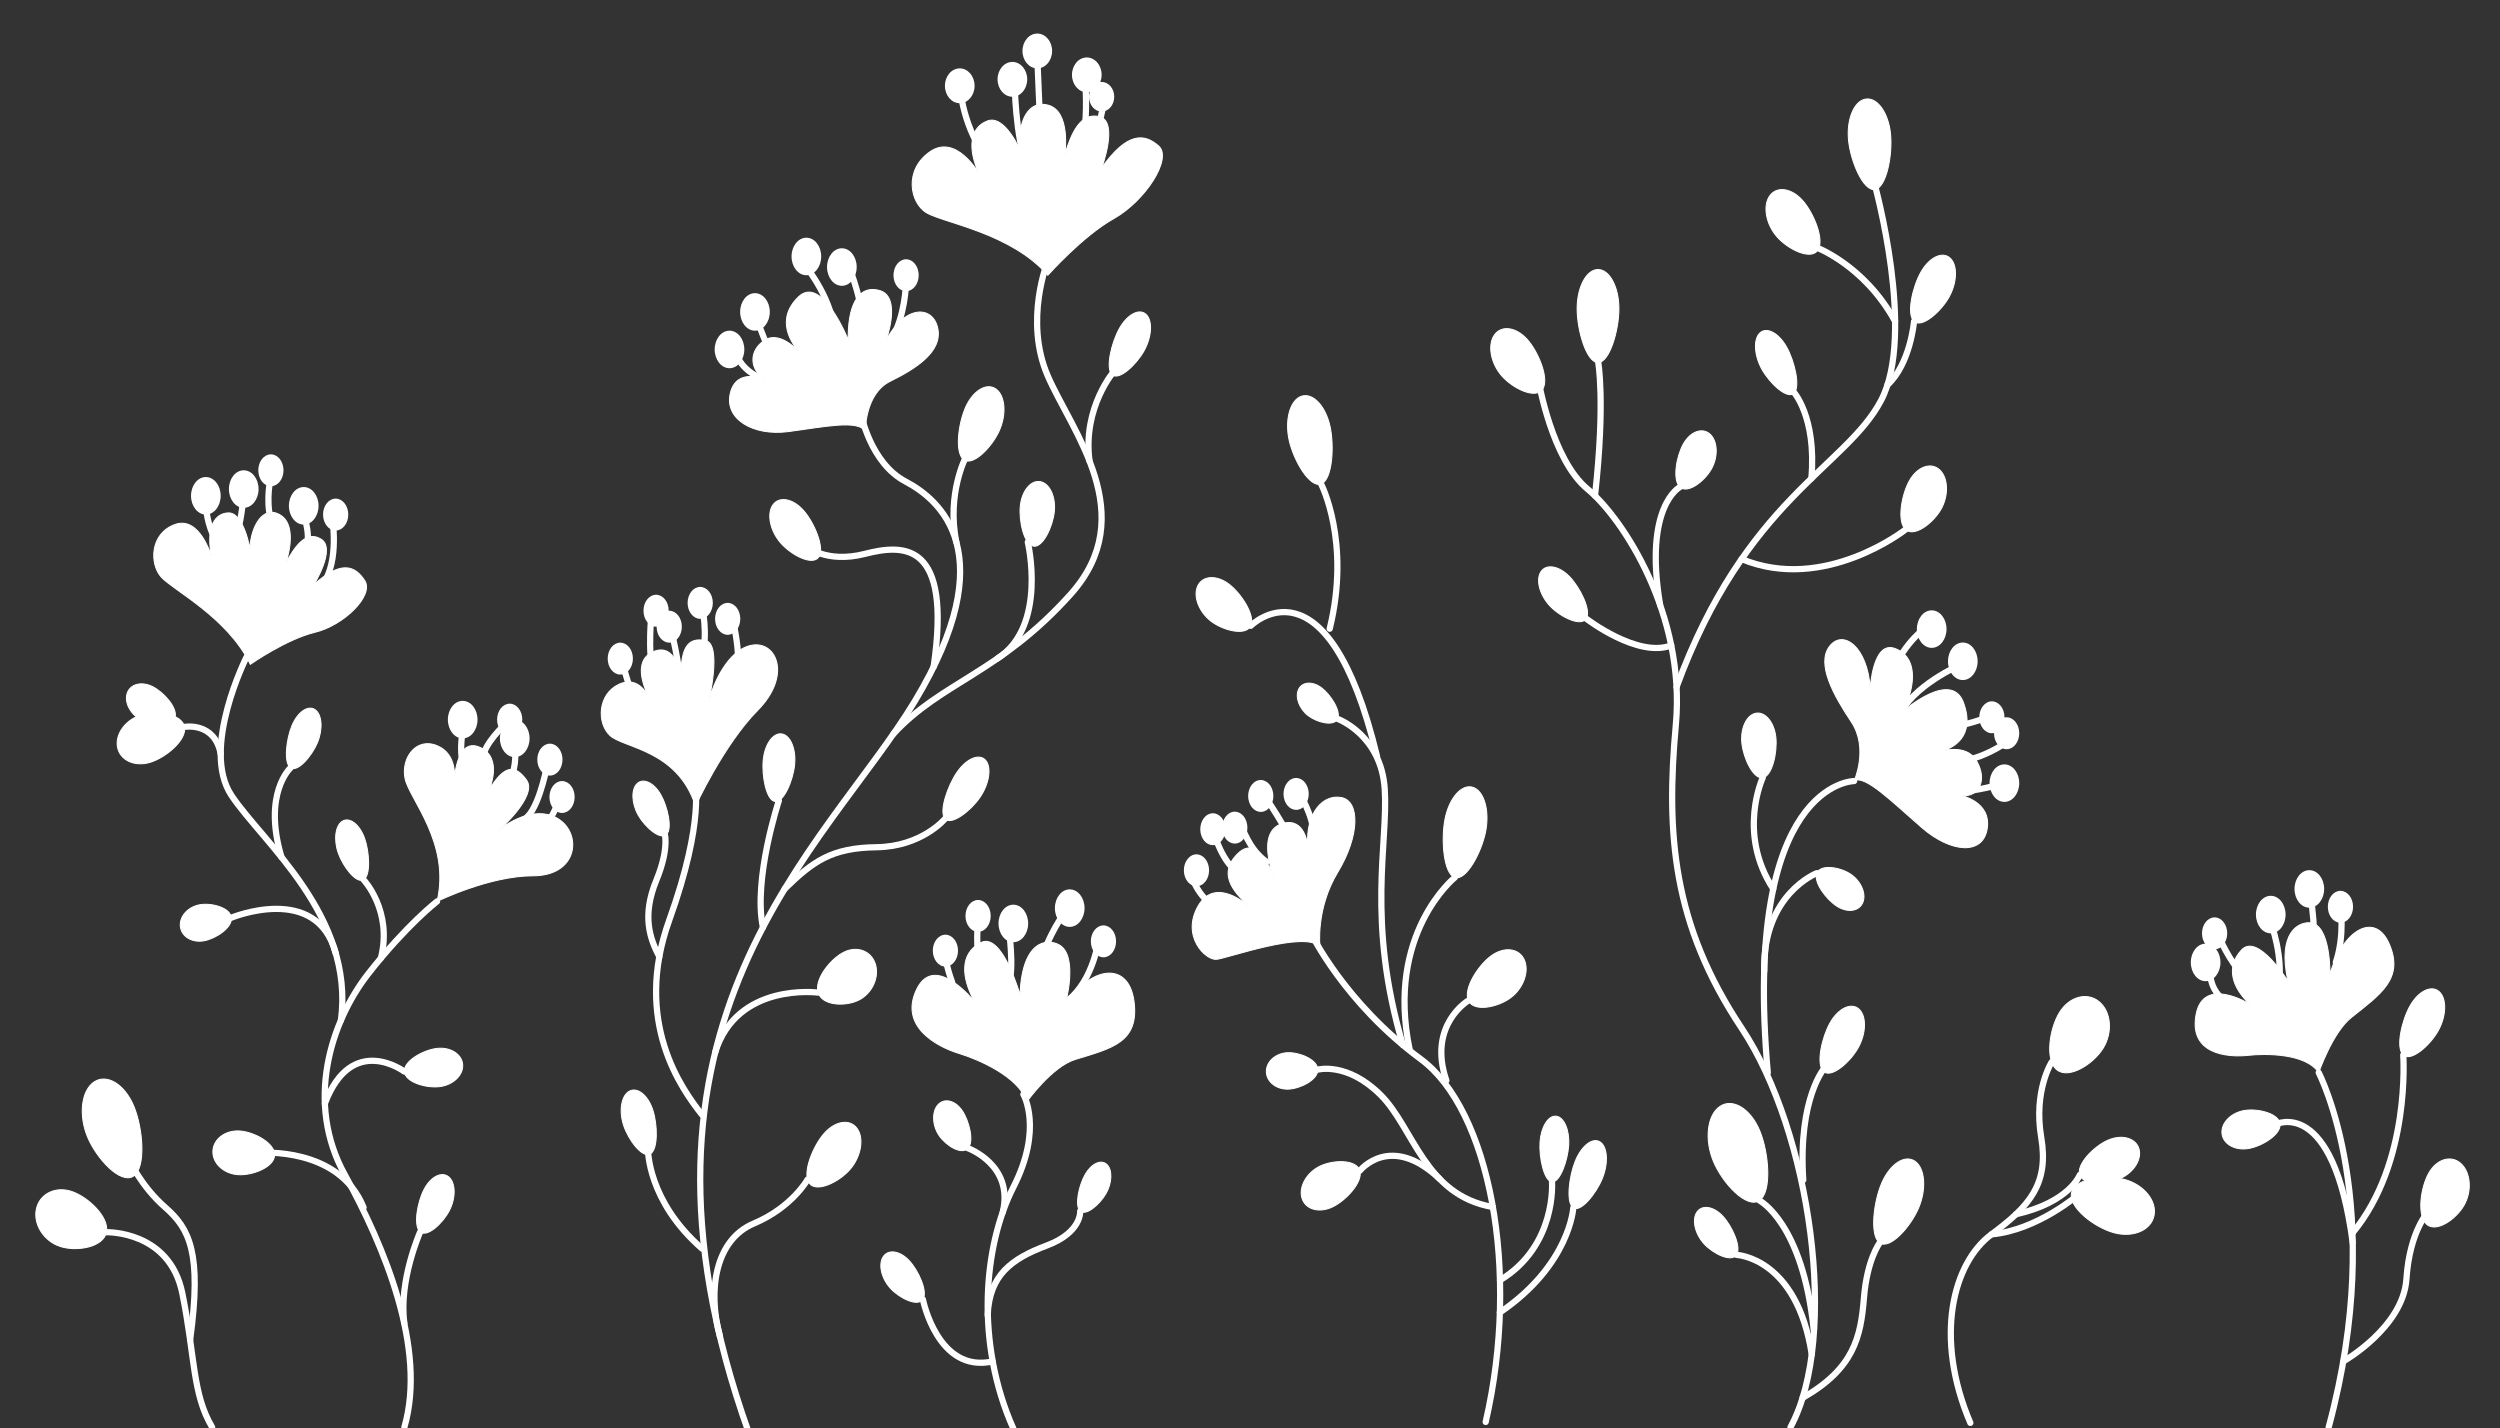 <?xml version="1.0" encoding="utf-8"?>
<!-- Generator: Adobe Illustrator 16.0.0, SVG Export Plug-In . SVG Version: 6.00 Build 0)  -->
<!DOCTYPE svg PUBLIC "-//W3C//DTD SVG 1.1//EN" "http://www.w3.org/Graphics/SVG/1.1/DTD/svg11.dtd">
<svg version="1.1" xmlns="http://www.w3.org/2000/svg" xmlns:xlink="http://www.w3.org/1999/xlink" x="0px" y="0px"
	 width="602.063px" height="344px" viewBox="0 0 602.063 344" enable-background="new 0 0 602.063 344" xml:space="preserve">
<rect x="0" y="0" width="602.063" height="344" fill="#333333" stroke="none"/>
<g id="Warstwa_4">
	<g>
		
			<path fill="none" stroke="#FFFFFF" stroke-width="1.5" stroke-linecap="round" stroke-linejoin="round" stroke-miterlimit="10" d="
			M25.625,296.748c0,0,15.204-0.441,18.282,14.711c3.078,15.152,2.394,24.243,7.183,32.253"/>
		
			<path fill="none" stroke="#FFFFFF" stroke-width="1.5" stroke-linecap="round" stroke-linejoin="round" stroke-miterlimit="10" d="
			M31.251,279.559c0,0,2.736,6.115,8.551,11.216c5.815,5.1,8.884,10.87,5.981,31.903"/>
		
			<path fill="none" stroke="#FFFFFF" stroke-width="1.5" stroke-linecap="round" stroke-linejoin="round" stroke-miterlimit="10" d="
			M105.254,217.082c0,0-7.312,5.629-16.482,17.316c-9.171,11.69-15.328,31.137-5.75,48.472c9.578,17.334,19.83,42.009,14.362,60.842
			"/>
		
			<path fill="none" stroke="#FFFFFF" stroke-width="1.5" stroke-linecap="round" stroke-linejoin="round" stroke-miterlimit="10" d="
			M59.361,158.255c0,0-11.084,22.028-3.631,33.285c7.453,11.256,29.7,28.972,26.381,54.163"/>
		
			<path fill="none" stroke="#FFFFFF" stroke-width="1.5" stroke-linecap="round" stroke-linejoin="round" stroke-miterlimit="10" d="
			M246.449,263.544c0,0,4.829,8.202-2.411,22.377c-7.24,14.173-9.178,37.551,0,58.114"/>
		
			<path fill="none" stroke="#FFFFFF" stroke-width="1.5" stroke-linecap="round" stroke-linejoin="round" stroke-miterlimit="10" d="
			M87.558,211.866c0,0,7.061,7.458,4.169,18.892"/>
		
			<path fill="none" stroke="#FFFFFF" stroke-width="1.5" stroke-linecap="round" stroke-linejoin="round" stroke-miterlimit="10" d="
			M69.978,184.905c0,0-6.796,6.151-2.178,21.545"/>
		
			<path fill="none" stroke="#FFFFFF" stroke-width="1.5" stroke-linecap="round" stroke-linejoin="round" stroke-miterlimit="10" d="
			M44.426,175.058c0,0,7.275-1.327,8.728,6.532"/>
		
			<path fill="none" stroke="#FFFFFF" stroke-width="1.5" stroke-linecap="round" stroke-linejoin="round" stroke-miterlimit="10" d="
			M55.718,221.004c0,0,20.539-8.501,25.118,8.509"/>
		
			<path fill="none" stroke="#FFFFFF" stroke-width="1.5" stroke-linecap="round" stroke-linejoin="round" stroke-miterlimit="10" d="
			M62.649,277.631c0,0,19.005-1.538,24.909,13.144"/>
		
			<path fill="none" stroke="#FFFFFF" stroke-width="1.5" stroke-linecap="round" stroke-linejoin="round" stroke-miterlimit="10" d="
			M101.194,296.668c0,0-5.232,11.758-3.812,21.993"/>
		
			<path fill="none" stroke="#FFFFFF" stroke-width="1.5" stroke-linecap="round" stroke-linejoin="round" stroke-miterlimit="10" d="
			M97.388,258.068c0,0-12.645-9.467-19.15,7.676"/>
		
			<path fill="none" stroke="#FFFFFF" stroke-width="1.5" stroke-linecap="round" stroke-linejoin="round" stroke-miterlimit="10" d="
			M260.138,291.65c0,0,0.433,5.12-8.033,8.297c-8.466,3.176-13.868,7.073-14.245,16.814"/>
		
			<path fill="none" stroke="#FFFFFF" stroke-width="1.5" stroke-linecap="round" stroke-linejoin="round" stroke-miterlimit="10" d="
			M233.125,276.529c0,0,11.144,4.046,8.351,15.43"/>
		
			<path fill="none" stroke="#FFFFFF" stroke-width="1.5" stroke-linecap="round" stroke-linejoin="round" stroke-miterlimit="10" d="
			M222.256,312.92c0,0,3.533,17.918,16.819,14.938"/>
		
			<path fill="none" stroke="#FFFFFF" stroke-width="1.5" stroke-linecap="round" stroke-linejoin="round" stroke-miterlimit="10" d="
			M439.46,257.095c0,0-6.474,7.165-5.19,27.084"/>
		
			<path fill="none" stroke="#FFFFFF" stroke-width="1.5" stroke-linecap="round" stroke-linejoin="round" stroke-miterlimit="10" d="
			M370.535,91.758c0,0,3.194,18.928,11.787,26.021c8.594,7.091,23.679,30.367,21.267,56.718s-0.798,48.105,15.839,73.108
			c16.638,24.999,23.564,74.353,11.764,96.107"/>
		
			<path fill="none" stroke="#FFFFFF" stroke-width="1.5" stroke-linecap="round" stroke-linejoin="round" stroke-miterlimit="10" d="
			M418.195,302.206"/>
		
			<path fill="none" stroke="#FFFFFF" stroke-width="1.5" stroke-linecap="round" stroke-linejoin="round" stroke-miterlimit="10" d="
			M423.711,289.112c0,0,10.449,5.37,13.069,31.121"/>
		
			<path fill="none" stroke="#FFFFFF" stroke-width="1.5" stroke-linecap="round" stroke-linejoin="round" stroke-miterlimit="10" d="
			M418.195,302.206c0,0,14.53,0.594,18.124,23.972"/>
		
			<path fill="none" stroke="#FFFFFF" stroke-width="1.5" stroke-linecap="round" stroke-linejoin="round" stroke-miterlimit="10" d="
			M452.676,299.31c0,0-3.036,3.928-3.795,13.287c-0.758,9.36-2.378,16.993-14.779,24.055"/>
		
			<path fill="none" stroke="#FFFFFF" stroke-width="1.5" stroke-linecap="round" stroke-linejoin="round" stroke-miterlimit="10" d="
			M446.512,188.098c0,0-27.018,0.088-20.784,70.222"/>
		
			<path fill="none" stroke="#FFFFFF" stroke-width="1.5" stroke-linecap="round" stroke-linejoin="round" stroke-miterlimit="10" d="
			M424.507,187.307c0,0-6.224,13.379,2.539,26.771"/>
		
			<path fill="none" stroke="#FFFFFF" stroke-width="1.5" stroke-linecap="round" stroke-linejoin="round" stroke-miterlimit="10" d="
			M437.541,210.281c0,0-13.084,5-12.677,23.57"/>
		
			<path fill="none" stroke="#FFFFFF" stroke-width="1.5" stroke-linecap="round" stroke-linejoin="round" stroke-miterlimit="10" d="
			M558.404,258.319c0,0,16.766,32.143,2.4,85.393"/>
		
			<path fill="none" stroke="#FFFFFF" stroke-width="1.5" stroke-linecap="round" stroke-linejoin="round" stroke-miterlimit="10" d="
			M547.979,270.783c0,0,13.896-7.111,18.619,28.526"/>
		
			<path fill="none" stroke="#FFFFFF" stroke-width="1.5" stroke-linecap="round" stroke-linejoin="round" stroke-miterlimit="10" d="
			M584.918,291.635c0,0-4.617,4.672-5.387,16.361c-0.77,11.688-15.215,19.872-15.215,19.872"/>
		
			<path fill="none" stroke="#FFFFFF" stroke-width="1.5" stroke-linecap="round" stroke-linejoin="round" stroke-miterlimit="10" d="
			M578.762,254.07c0,0,1.887,25.777-12.141,42.774"/>
		
			<path fill="none" stroke="#FFFFFF" stroke-width="1.5" stroke-linecap="round" stroke-linejoin="round" stroke-miterlimit="10" d="
			M315.698,224.696c0,0,7.997,16.717,26.493,30.396c16.474,12.185,24.053,50.853,15.599,87.354"/>
		
			<path fill="none" stroke="#FFFFFF" stroke-width="1.5" stroke-linecap="round" stroke-linejoin="round" stroke-miterlimit="10" d="
			M494.102,255.767c0,0-4.425,6.895-2.528,18.13c1.896,11.235-2.784,16.562-11.979,23.366c-9.195,6.804-13.937,24.647-5.087,45.403"
			/>
		
			<path fill="none" stroke="#FFFFFF" stroke-width="1.5" stroke-linecap="round" stroke-linejoin="round" stroke-miterlimit="10" d="
			M317.357,257.595c0,0,7.033-1.925,15.078,6.043c8.048,7.968,10.641,24.212,27.086,27.049"/>
		
			<path fill="none" stroke="#FFFFFF" stroke-width="1.5" stroke-linecap="round" stroke-linejoin="round" stroke-miterlimit="10" d="
			M327.483,281.938c0,0,7.348-9.293,19.262,2.007"/>
		
			<path fill="none" stroke="#FFFFFF" stroke-width="1.5" stroke-linecap="round" stroke-linejoin="round" stroke-miterlimit="10" d="
			M353.631,240.951c0,0-9.903,5.864-5.308,19.268"/>
		
			<path fill="none" stroke="#FFFFFF" stroke-width="1.5" stroke-linecap="round" stroke-linejoin="round" stroke-miterlimit="10" d="
			M378.889,290.866c0,0-0.771,13.737-17.684,25.216"/>
		
			<path fill="none" stroke="#FFFFFF" stroke-width="1.5" stroke-linecap="round" stroke-linejoin="round" stroke-miterlimit="10" d="
			M373.759,284.621c0,0,1.185,15.429-12.526,23.697"/>
		
			<path fill="none" stroke="#FFFFFF" stroke-width="1.5" stroke-linecap="round" stroke-linejoin="round" stroke-miterlimit="10" d="
			M500.745,287.536c0,0-10.06,8.749-21.151,9.727"/>
		
			<path fill="none" stroke="#FFFFFF" stroke-width="1.5" stroke-linecap="round" stroke-linejoin="round" stroke-miterlimit="10" d="
			M500.86,282.961c0,0-2.479,6.57-15.364,9.468"/>
		
			<path fill="none" stroke="#FFFFFF" stroke-width="1.5" stroke-linecap="round" stroke-linejoin="round" stroke-miterlimit="10" d="
			M318.156,116.551c0,0,7.209,13.889,2.075,34.859"/>
		
			<path fill="none" stroke="#FFFFFF" stroke-width="1.5" stroke-linecap="round" stroke-linejoin="round" stroke-miterlimit="10" d="
			M350.361,211.319c0,0-16.691,13.434-10.894,41.389"/>
		
			<path fill="none" stroke="#FFFFFF" stroke-width="1.5" stroke-linecap="round" stroke-linejoin="round" stroke-miterlimit="10" d="
			M322.129,173.121c0,0,10.496,3.825,11.352,16.916c0.854,13.092-4.484,31.684,4.377,61.639"/>
		
			<path fill="none" stroke="#FFFFFF" stroke-width="1.5" stroke-linecap="round" stroke-linejoin="round" stroke-miterlimit="10" d="
			M301.202,150.712c0,0,18.389-18.365,30.429,31.451"/>
		
			<path fill="none" stroke="#FFFFFF" stroke-width="1.5" stroke-linecap="round" stroke-linejoin="round" stroke-miterlimit="10" d="
			M167.258,188.092c0,0,2.69,9.105-6.095,33.534c-8.784,24.429,3.018,40.648,7.891,46.825"/>
		
			<path fill="none" stroke="#FFFFFF" stroke-width="1.5" stroke-linecap="round" stroke-linejoin="round" stroke-miterlimit="10" d="
			M207.331,99.619c0,0,2.256,11.876,10.722,16.328c8.465,4.451,23.601,17.439,2.309,52.83
			c-21.293,35.393-75.419,77.297-40.02,176.308"/>
		
			<path fill="none" stroke="#FFFFFF" stroke-width="1.5" stroke-linecap="round" stroke-linejoin="round" stroke-miterlimit="10" d="
			M156.057,276.83c0,0-0.172,12.352,12.997,23.853"/>
		
			<path fill="none" stroke="#FFFFFF" stroke-width="1.5" stroke-linecap="round" stroke-linejoin="round" stroke-miterlimit="10" d="
			M194.482,284.056c0,0-3.708,6.698-12.943,10.594s-11.188,15.971-8.172,27.175"/>
		
			<path fill="none" stroke="#FFFFFF" stroke-width="1.5" stroke-linecap="round" stroke-linejoin="round" stroke-miterlimit="10" d="
			M197.034,239.045c0,0-19.615-2.602-24.824,14.487"/>
		
			<path fill="none" stroke="#FFFFFF" stroke-width="1.5" stroke-linecap="round" stroke-linejoin="round" stroke-miterlimit="10" d="
			M187.58,192.794c0,0-6.266,18.985-3.844,30.549"/>
		
			<path fill="none" stroke="#FFFFFF" stroke-width="1.5" stroke-linecap="round" stroke-linejoin="round" stroke-miterlimit="10" d="
			M227.59,197.183c0,0-5.588,6.71-16.499,6.849c-10.91,0.139-15.346,3.445-22.107,10.018"/>
		
			<path fill="none" stroke="#FFFFFF" stroke-width="1.5" stroke-linecap="round" stroke-linejoin="round" stroke-miterlimit="10" d="
			M159.819,199.84c0,0,1.783,3.551-1.759,12.165c-3.544,8.614-1.518,14.113,0.72,18.399"/>
		
			<path fill="none" stroke="#FFFFFF" stroke-width="1.5" stroke-linecap="round" stroke-linejoin="round" stroke-miterlimit="10" d="
			M232.624,110.009c0,0-4.681,8.847-2.314,20.55"/>
		
			<path fill="none" stroke="#FFFFFF" stroke-width="1.5" stroke-linecap="round" stroke-linejoin="round" stroke-miterlimit="10" d="
			M194.194,131.554c0,0,4.755,4.214,14.093,1.833c9.338-2.382,21.016-3.097,16.545,27.241"/>
		
			<path fill="none" stroke="#FFFFFF" stroke-width="1.5" stroke-linecap="round" stroke-linejoin="round" stroke-miterlimit="10" d="
			M252.343,62.828c0,0-5.815,14.361,0,27.74c5.814,13.379,22.574,33.511,5.473,52.56c-17.103,19.047-31.069,21.077-42.642,33.591"/>
		
			<path fill="none" stroke="#FFFFFF" stroke-width="1.5" stroke-linecap="round" stroke-linejoin="round" stroke-miterlimit="10" d="
			M247.518,130.559c0,0,4.805,20.264-7.281,28.007"/>
		
			<path fill="none" stroke="#FFFFFF" stroke-width="1.5" stroke-linecap="round" stroke-linejoin="round" stroke-miterlimit="10" d="
			M268.419,89.229c0,0-7.783,8.784-6.029,21.817"/>
		
			<path fill="none" stroke="#FFFFFF" stroke-width="1.5" stroke-linecap="round" stroke-linejoin="round" stroke-miterlimit="10" d="
			M451.457,44.347c0,0,10.006,36.041,1.54,52.112c-8.466,16.072-32.682,23.863-49.241,68.996"/>
		
			<path fill="none" stroke="#FFFFFF" stroke-width="1.5" stroke-linecap="round" stroke-linejoin="round" stroke-miterlimit="10" d="
			M382,148.982c0,0,12.408,9.568,20.475,6.447"/>
		
			<path fill="none" stroke="#FFFFFF" stroke-width="1.5" stroke-linecap="round" stroke-linejoin="round" stroke-miterlimit="10" d="
			M404.58,117.295c0,0-8.811,4.473-4.775,28.425"/>
		
			<path fill="none" stroke="#FFFFFF" stroke-width="1.5" stroke-linecap="round" stroke-linejoin="round" stroke-miterlimit="10" d="
			M384.844,86.929c0,0,1.83,9.473-0.731,32.474"/>
		
			<path fill="none" stroke="#FFFFFF" stroke-width="1.5" stroke-linecap="round" stroke-linejoin="round" stroke-miterlimit="10" d="
			M431.799,94.187c0,0,5.736,6.04,4.424,21.039"/>
		
			<path fill="none" stroke="#FFFFFF" stroke-width="1.5" stroke-linecap="round" stroke-linejoin="round" stroke-miterlimit="10" d="
			M458.904,127.526c0,0-19.557,15.393-39.477,7.109"/>
		
			<path fill="none" stroke="#FFFFFF" stroke-width="1.5" stroke-linecap="round" stroke-linejoin="round" stroke-miterlimit="10" d="
			M460.952,77.391c0,0-0.884,10.251-6.408,15.309"/>
		
			<path fill="none" stroke="#FFFFFF" stroke-width="1.5" stroke-linecap="round" stroke-linejoin="round" stroke-miterlimit="10" d="
			M437.088,59.444c0,0,11.799,4.234,19.305,17.946"/>
		
			<path fill="none" stroke="#FFFFFF" stroke-width="1.5" stroke-linecap="round" stroke-linejoin="round" stroke-miterlimit="10" d="
			M559.055-236.115"/>
	</g>
	<path fill="none" stroke="#FFFFFF" stroke-width="1.5" stroke-linecap="round" stroke-linejoin="round" stroke-miterlimit="10" d="
		M123.962,180.285c0,0,0.718,3.72-1.213,7.813"/>
	<path fill="none" stroke="#FFFFFF" stroke-width="1.5" stroke-linecap="round" stroke-linejoin="round" stroke-miterlimit="10" d="
		M111.428,176.171c0,0-0.839,4.074,0,7.773"/>
	<path fill="none" stroke="#FFFFFF" stroke-width="1.5" stroke-linecap="round" stroke-linejoin="round" stroke-miterlimit="10" d="
		M134.157,193.922c0,0-1.368,3.354-2.565,4.165"/>
	<path fill="none" stroke="#FFFFFF" stroke-width="1.5" stroke-linecap="round" stroke-linejoin="round" stroke-miterlimit="10" d="
		M131.591,185.105c0,0-2.205,11.35-5.806,12.354"/>
	<path fill="none" stroke="#FFFFFF" stroke-width="1.5" stroke-linecap="round" stroke-linejoin="round" stroke-miterlimit="10" d="
		M121.549,174.496c0,0-5.008,4.708-5.179,7.846"/>
	<path fill="none" stroke="#FFFFFF" stroke-width="1.5" stroke-linecap="round" stroke-linejoin="round" stroke-miterlimit="10" d="
		M80.113,125.303c0,0,1.756,11.976-3.398,16.379"/>
	<path fill="none" stroke="#FFFFFF" stroke-width="1.5" stroke-linecap="round" stroke-linejoin="round" stroke-miterlimit="10" d="
		M73.145,123.921c0,0,2.267,6.286,0,9.572"/>
	<path fill="none" stroke="#FFFFFF" stroke-width="1.5" stroke-linecap="round" stroke-linejoin="round" stroke-miterlimit="10" d="
		M65.241,114.882c0,0-1.362,5.227,0,10.421"/>
	<path fill="none" stroke="#FFFFFF" stroke-width="1.5" stroke-linecap="round" stroke-linejoin="round" stroke-miterlimit="10" d="
		M58.7,118.593c0,0-0.478,6.656-1.504,9.173"/>
	<path fill="none" stroke="#FFFFFF" stroke-width="1.5" stroke-linecap="round" stroke-linejoin="round" stroke-miterlimit="10" d="
		M49.572,121.814c0,0,0.27,4.787,2.322,8.033"/>
	<path fill="none" stroke="#FFFFFF" stroke-width="1.5" stroke-linecap="round" stroke-linejoin="round" stroke-miterlimit="10" d="
		M227.68,230.546c0,0,0.15,1.906,1.641,6.071"/>
	<path fill="none" stroke="#FFFFFF" stroke-width="1.5" stroke-linecap="round" stroke-linejoin="round" stroke-miterlimit="10" d="
		M235.549,221.254c0,0-0.803,8.29,0.736,11.528"/>
	<path fill="none" stroke="#FFFFFF" stroke-width="1.5" stroke-linecap="round" stroke-linejoin="round" stroke-miterlimit="10" d="
		M242.943,223.531c0,0,1.356,10.002,0,13.086"/>
	<path fill="none" stroke="#FFFFFF" stroke-width="1.5" stroke-linecap="round" stroke-linejoin="round" stroke-miterlimit="10" d="
		M255.825,220.576c0,0-5.174,7.536-5.174,13.006"/>
	<path fill="none" stroke="#FFFFFF" stroke-width="1.5" stroke-linecap="round" stroke-linejoin="round" stroke-miterlimit="10" d="
		M264.333,227.58c0,0-1.935,11.95-10.288,15.066"/>
	<path fill="none" stroke="#FFFFFF" stroke-width="1.5" stroke-linecap="round" stroke-linejoin="round" stroke-miterlimit="10" d="
		M463.279,151.503c0,0-6.776,5.066-8.658,14.219"/>
	<path fill="none" stroke="#FFFFFF" stroke-width="1.5" stroke-linecap="round" stroke-linejoin="round" stroke-miterlimit="10" d="
		M472.342,159.983c0,0-12.111,5.211-15.088,12.755"/>
	<path fill="none" stroke="#FFFFFF" stroke-width="1.5" stroke-linecap="round" stroke-linejoin="round" stroke-miterlimit="10" d="
		M482.71,188.6c0,0-13.337,4.239-19.431,0.992"/>
	<path fill="none" stroke="#FFFFFF" stroke-width="1.5" stroke-linecap="round" stroke-linejoin="round" stroke-miterlimit="10" d="
		M482.71,179.095c0,0-10.136,7.008-16.461,3.017"/>
	<path fill="none" stroke="#FFFFFF" stroke-width="1.5" stroke-linecap="round" stroke-linejoin="round" stroke-miterlimit="10" d="
		M478.672,172.74c0,0-9.642,3.728-15.393,2.605"/>
	<path fill="none" stroke="#FFFFFF" stroke-width="1.5" stroke-linecap="round" stroke-linejoin="round" stroke-miterlimit="10" d="
		M532.242,233.852c0,0-0.387,6.87,6.819,8.471"/>
	<path fill="none" stroke="#FFFFFF" stroke-width="1.5" stroke-linecap="round" stroke-linejoin="round" stroke-miterlimit="10" d="
		M534.742,226.379c0,0,3.356,7.697,7.355,9.914"/>
	<path fill="none" stroke="#FFFFFF" stroke-width="1.5" stroke-linecap="round" stroke-linejoin="round" stroke-miterlimit="10" d="
		M546.855,222.219c0,0,3.215,8.178,1.826,15.916"/>
	<path fill="none" stroke="#FFFFFF" stroke-width="1.5" stroke-linecap="round" stroke-linejoin="round" stroke-miterlimit="10" d="
		M556.148,214.078c0,0,2.525,12.73,0,19.773"/>
	<path fill="none" stroke="#FFFFFF" stroke-width="1.5" stroke-linecap="round" stroke-linejoin="round" stroke-miterlimit="10" d="
		M563.639,218.376c0,0,1.096,6.877-1.127,13.398"/>
	<path fill="none" stroke="#FFFFFF" stroke-width="1.5" stroke-linecap="round" stroke-linejoin="round" stroke-miterlimit="10" d="
		M312.782,190.844c0,0,3.584,5.559,3.58,10.438"/>
	<path fill="none" stroke="#FFFFFF" stroke-width="1.5" stroke-linecap="round" stroke-linejoin="round" stroke-miterlimit="10" d="
		M304.257,191.338c0,0,6.409,9.019,6.752,12.235"/>
	<path fill="none" stroke="#FFFFFF" stroke-width="1.5" stroke-linecap="round" stroke-linejoin="round" stroke-miterlimit="10" d="
		M298.909,198.628c0,0,1.887,6.094,6.094,8.896"/>
	<path fill="none" stroke="#FFFFFF" stroke-width="1.5" stroke-linecap="round" stroke-linejoin="round" stroke-miterlimit="10" d="
		M292.093,199.697c0,0,2.154,8.858,7.092,11.023"/>
	<path fill="none" stroke="#FFFFFF" stroke-width="1.5" stroke-linecap="round" stroke-linejoin="round" stroke-miterlimit="10" d="
		M287.042,211.271c0,0,2.335,6.885,7.575,7.546"/>
	<path fill="none" stroke="#FFFFFF" stroke-width="1.5" stroke-linecap="round" stroke-linejoin="round" stroke-miterlimit="10" d="
		M176.408,149.032c0,0,3.079,11.819,0,17.027"/>
	<path fill="none" stroke="#FFFFFF" stroke-width="1.5" stroke-linecap="round" stroke-linejoin="round" stroke-miterlimit="10" d="
		M169.054,146.092c0,0,1.54,6.132,0,12.516"/>
	<path fill="none" stroke="#FFFFFF" stroke-width="1.5" stroke-linecap="round" stroke-linejoin="round" stroke-miterlimit="10" d="
		M161.163,150.055c0,0,3.168,11.23,2.365,16.005"/>
	<path fill="none" stroke="#FFFFFF" stroke-width="1.5" stroke-linecap="round" stroke-linejoin="round" stroke-miterlimit="10" d="
		M156.793,149.032c0,0-1.062,11.412,1.41,15.525"/>
	<path fill="none" stroke="#FFFFFF" stroke-width="1.5" stroke-linecap="round" stroke-linejoin="round" stroke-miterlimit="10" d="
		M149.6,157.546c0,0,0.896,5.81,2.821,9.549"/>
	<path fill="none" stroke="#FFFFFF" stroke-width="1.5" stroke-linecap="round" stroke-linejoin="round" stroke-miterlimit="10" d="
		M218.209,67.149c0,0,0.101,6.576-2.465,12.487"/>
	<path fill="none" stroke="#FFFFFF" stroke-width="1.5" stroke-linecap="round" stroke-linejoin="round" stroke-miterlimit="10" d="
		M204.456,64.31c0,0,4.104,9.767,3.078,16.261"/>
	<path fill="none" stroke="#FFFFFF" stroke-width="1.5" stroke-linecap="round" stroke-linejoin="round" stroke-miterlimit="10" d="
		M194.194,64.31c0,0,6.771,8.468,6.636,16.261"/>
	<path fill="none" stroke="#FFFFFF" stroke-width="1.5" stroke-linecap="round" stroke-linejoin="round" stroke-miterlimit="10" d="
		M181.815,75.118c0,0,3.144,11.924,7.591,13.558"/>
	<path fill="none" stroke="#FFFFFF" stroke-width="1.5" stroke-linecap="round" stroke-linejoin="round" stroke-miterlimit="10" d="
		M177.093,84.156c0,0,0.293,4.206,5.876,6.804"/>
	<path fill="none" stroke="#FFFFFF" stroke-width="1.5" stroke-linecap="round" stroke-linejoin="round" stroke-miterlimit="10" d="
		M266.024,23.3c0,0-0.896,8.184-4.296,12.813"/>
	<path fill="none" stroke="#FFFFFF" stroke-width="1.5" stroke-linecap="round" stroke-linejoin="round" stroke-miterlimit="10" d="
		M261.064,16.47c0,0,2.224,17.561-2.907,23.622"/>
	<path fill="none" stroke="#FFFFFF" stroke-width="1.5" stroke-linecap="round" stroke-linejoin="round" stroke-miterlimit="10" d="
		M249.808,13.836c0,0,0.482,11.754,0.824,19.546"/>
	<path fill="none" stroke="#FFFFFF" stroke-width="1.5" stroke-linecap="round" stroke-linejoin="round" stroke-miterlimit="10" d="
		M244.349,19.732c0,0,0.117,13.433,3.03,20.359"/>
	<path fill="none" stroke="#FFFFFF" stroke-width="1.5" stroke-linecap="round" stroke-linejoin="round" stroke-miterlimit="10" d="
		M231.22,21.477c0,0,1.113,12.121,8.467,18.615"/>
</g>
<g id="Warstwa_3">
	<g>
		<path fill="#FFFFFF" stroke="#FFFFFF" stroke-width="0.25" stroke-miterlimit="10" d="M105.254,217.082
			c0,0,12.57-6.169,23.088-6.169s11.801-9.416,6.669-13.313c-5.13-3.895-12.313,0-15.135,2.599c0,0,9.749-8.442,6.927-12.338
			c-2.822-3.897-5.388-3.572-8.979,2.272c0,0,3.335-7.468-2.052-10.065c-5.387-2.597-6.157,5.845-6.414,7.793
			c0,0,1.026-6.181-4.104-8.285s-8.722,3.09-7.696,7.96C98.584,192.406,108.589,203.12,105.254,217.082z"/>
		<path fill="#FFFFFF" stroke="#FFFFFF" stroke-width="0.25" stroke-miterlimit="10" d="M167.5,194.119
			c0,0,6.771-14.757,14.984-23.072c8.213-8.316,4.567-16.684-1.363-15.669c-5.929,1.014-9.615,9.735-10.536,13.995
			c0,0,3.445-14.3-0.682-15.111c-4.127-0.813-5.97,1.471-5.89,8.875c0,0-1.081-8.469-6.57-6.237
			c-5.488,2.23-1.923,9.432-1.161,11.156c0,0-2.249-5.637-7.295-3.225c-5.045,2.412-5.286,9.31-2.08,12.301
			C150.112,180.124,163.213,180.58,167.5,194.119z"/>
		<path fill="#FFFFFF" stroke="#FFFFFF" stroke-width="0.25" stroke-miterlimit="10" d="M558.404,258.319
			c0,0,3.326-9.688,7.875-13.301c7.09-5.626,12.631-9.354,9.164-17.565c-3.465-8.212-11.367-3.381-14.334,7.224
			c0,0,0.248-11.947-4.695-12.437c-2.857-0.283-8.008,2.322-5.418,14.042c0,0-7.287-11.716-11.189-7.496
			c-3.904,4.22-2.145,9.091,1.904,12.981c0,0-11.096-6.858-12.842,2.578c-1.746,9.438,7.352,10.382,12.657,9.795
			C545.298,253.723,555.27,253.552,558.404,258.319z"/>
		<path fill="#FFFFFF" stroke="#FFFFFF" stroke-width="0.25" stroke-miterlimit="10" d="M247.264,265.353
			c0,0,6.035-8.487,11.676-10.212c8.791-2.691,15.479-4.105,14.152-14.025c-1.326-9.92-10.734-8.401-16.649,1.181
			c0,0,3.491-12.137-1.442-14.786c-2.853-1.531-8.837-1.096-9.359,12.042c0,0-4.292-15.172-9.437-12.542
			c-5.144,2.63-4.661,8.385-1.565,14.133c0,0-9.512-11.848-13.859-2.934c-4.348,8.914,4.721,13.831,10.318,15.533
			C235.077,254.952,245.342,259.105,247.264,265.353z"/>
		<path fill="#FFFFFF" stroke="#FFFFFF" stroke-width="0.25" stroke-miterlimit="10" d="M252.344,66.283
			c0,0,8.38-9.44,15.903-13.659c7.526-4.217,14.196-14.461,10.775-17.475c-3.42-3.013-7.525-3.414-13.682,5.224
			c0,0,4.104-11.048-0.514-12.254c-4.617-1.204-6.841,4.017-8.38,9.04c0,0,1.539-10.445-4.104-11.851
			c-5.645-1.408-7.526,6.023-6.5,11.247c0,0-3.763-9.039-8.038-7.432c-4.275,1.606-4.789,6.629-2.053,12.654
			c0,0-5.472-9.643-11.801-5.223c-6.327,4.419-4.788,12.253-0.854,14.663C227.031,53.63,243.449,56.039,252.344,66.283z"/>
		<path fill="#FFFFFF" stroke="#FFFFFF" stroke-width="0.25" stroke-miterlimit="10" d="M60.286,159.983
			c0,0,8.596-6.029,15.558-7.711c6.962-1.681,14.289-8.87,12-12.429c-2.29-3.557-5.608-5.009-12.225,0.912
			c0,0,5.351-8.583,1.752-10.877c-3.6-2.294-6.362,1.688-8.525,5.677c0,0,3.125-8.741-1.285-11.487
			c-4.411-2.744-7.284,3.267-7.364,8.118c0,0-1.502-8.931-5.318-8.667c-3.816,0.262-5.131,4.526-3.941,10.541
			c0,0-2.808-9.918-8.817-7.74c-6.01,2.179-6.128,9.457-3.309,12.623C41.631,142.11,54.761,148.622,60.286,159.983z"/>
		<path fill="#FFFFFF" stroke="#FFFFFF" stroke-width="0.25" stroke-miterlimit="10" d="M208.39,103.948
			c0,0-0.171-9.092,5.985-12.123c6.157-3.029,12.657-7.142,11.459-12.771c-1.197-5.627-8.039-5.629-12.484,3.029
			c0,0,3.933-10.605-1.54-12.121c-5.472-1.514-7.695,4.33-7.524,11.905c0,0-6.328-15.801-11.973-10.39
			c-5.643,5.411-1.88,11.256,0.686,13.854c0,0-4.789-5.845-8.723-3.464c-3.934,2.382-3.934,7.146,0,9.524
			c0,0-6.842-3.029-8.381,3.247c-1.538,6.278,5.473,10.391,13.854,9.309C198.128,102.865,206.851,100.918,208.39,103.948z"/>
		<path fill="#FFFFFF" stroke="#FFFFFF" stroke-width="0.25" stroke-miterlimit="10" d="M446.512,188.098
			c0,0,3.582-7.886-0.684-14.269c-4.266-6.384-8.425-13.927-5.248-18.147c3.176-4.221,9.186-0.086,9.825,10.21
			c0,0,0.546-11.695,5.927-9.721c5.38,1.977,5.128,8.456,2.118,15.009c0,0,11.522-10.057,14.438-1.892
			c2.918,8.166-2.595,11.026-5.828,11.758c0,0,6.412-2.239,8.97,2.229c2.558,4.47,0.759,8.655-3.595,8.369
			c0,0,7.154,1.474,6.138,7.918c-1.016,6.445-8.728,5.82-15.683-0.196S449.008,186.364,446.512,188.098z"/>
		<path fill="#FFFFFF" stroke="#FFFFFF" stroke-width="0.25" stroke-miterlimit="10" d="M317.877,227.982
			c0,0-1.068-9.088,4.29-17.931c5.356-8.844,5.325-17.087,0.921-17.971c-4.404-0.883-8.654,3.576-8.154,11.561
			c0,0-0.604-6.656-5.767-5.399c-5.162,1.258-4.441,7.706-2.105,13.973c0,0-3.548-11.973-8.984-6.627
			c-5.438,5.349,0.104,10.09,2.674,12.69c0,0-7.955-7.429-12.173-0.155c-4.217,7.272,1.733,13.207,4.427,12.906
			S314.291,224.053,317.877,227.982z"/>
		<path fill="#FFFFFF" stroke="#FFFFFF" stroke-width="0.25" stroke-miterlimit="10" d="M389.875,74.341
			c0,5.207-2.252,12.974-5.031,12.974c-2.778,0-5.03-7.767-5.03-12.974c0-5.208,2.252-9.431,5.03-9.431
			C387.623,64.91,389.875,69.133,389.875,74.341z"/>
		<path fill="#FFFFFF" stroke="#FFFFFF" stroke-width="0.25" stroke-miterlimit="10" d="M348.013,197.178
			c-1.014,5.047-0.344,13.277,2.349,14.142c2.693,0.868,6.389-5.955,7.403-11.001c1.015-5.048-0.346-9.843-3.038-10.711
			C352.033,188.741,349.029,192.131,348.013,197.178z"/>
		<path fill="#FFFFFF" stroke="#FFFFFF" stroke-width="0.25" stroke-miterlimit="10" d="M462.011,290.988
			c-1.976,4.568-6.897,10.01-9.335,8.321c-2.438-1.69-1.467-9.87,0.51-14.438s5.555-6.901,7.992-5.213
			C463.614,281.348,463.987,286.42,462.011,290.988z"/>
		<path fill="#FFFFFF" stroke="#FFFFFF" stroke-width="0.25" stroke-miterlimit="10" d="M427.676,177.626
			c0.373,3.615-0.906,9.309-3.169,9.681c-2.263,0.373-4.651-4.716-5.022-8.331c-0.372-3.615,1.16-6.848,3.422-7.221
			C425.169,171.382,427.305,174.011,427.676,177.626z"/>
		<path fill="#FFFFFF" stroke="#FFFFFF" stroke-width="0.25" stroke-miterlimit="10" d="M245.717,121.854
			c-0.372,3.615,0.906,9.309,3.169,9.68c2.262,0.374,4.65-4.715,5.022-8.329c0.373-3.616-1.159-6.849-3.422-7.222
			S246.089,118.238,245.717,121.854z"/>
		<path fill="#FFFFFF" stroke="#FFFFFF" stroke-width="0.25" stroke-miterlimit="10" d="M455.283,32.194
			c0.522,5.06-0.961,12.979-3.751,13.438c-2.789,0.46-5.826-6.714-6.348-11.773c-0.521-5.061,1.317-9.536,4.106-9.997
			C452.082,23.403,454.764,27.134,455.283,32.194z"/>
		<path fill="#FFFFFF" stroke="#FFFFFF" stroke-width="0.25" stroke-miterlimit="10" d="M310.486,106.114
			c1.114,4.904,4.968,11.421,7.67,10.437c2.703-0.984,3.232-9.096,2.118-14.002c-1.115-4.901-4.209-8.082-6.912-7.097
			C310.658,96.436,309.371,101.211,310.486,106.114z"/>
		<path fill="#FFFFFF" stroke="#FFFFFF" stroke-width="0.25" stroke-miterlimit="10" d="M183.813,182.973
			c-0.389,3.78,0.719,9.697,2.804,10.041c2.084,0.343,4.353-5.018,4.742-8.799c0.389-3.779-0.984-7.123-3.068-7.467
			S184.201,179.19,183.813,182.973z"/>
		<path fill="#FFFFFF" stroke="#FFFFFF" stroke-width="0.25" stroke-miterlimit="10" d="M150.18,270.994
			c1.16,3.521,4.461,7.939,6.4,6.915c1.938-1.023,1.783-7.102,0.623-10.62c-1.159-3.52-3.671-5.542-5.611-4.519
			C149.652,263.794,149.021,267.477,150.18,270.994z"/>
		<path fill="#FFFFFF" stroke="#FFFFFF" stroke-width="0.25" stroke-miterlimit="10" d="M70.321,174.732
			c-1.367,3.26-2.034,9.038-0.343,10.173c1.691,1.136,5.098-2.803,6.464-6.061s1.104-6.82-0.587-7.956
			C74.165,169.754,71.687,171.476,70.321,174.732z"/>
		<path fill="#FFFFFF" stroke="#FFFFFF" stroke-width="0.25" stroke-miterlimit="10" d="M370.873,275.118
			c-0.229,3.677,0.978,9.315,2.886,9.503c1.908,0.191,3.794-5.14,4.022-8.816s-1.133-6.812-3.042-7.002
			C372.831,268.613,371.102,271.44,370.873,275.118z"/>
		<path fill="#FFFFFF" stroke="#FFFFFF" stroke-width="0.25" stroke-miterlimit="10" d="M32.212,266.374
			c2.208,5.266,3.014,14.792-0.055,16.854s-8.849-4.124-11.058-9.39c-2.209-5.266-1.512-11.209,1.557-13.271
			C25.726,258.506,30.003,261.107,32.212,266.374z"/>
		<path fill="#FFFFFF" stroke="#FFFFFF" stroke-width="0.25" stroke-miterlimit="10" d="M423.766,272.258
			c2.209,5.267,3.015,14.793-0.055,16.854c-3.068,2.061-8.85-4.124-11.059-9.391c-2.209-5.268-1.512-11.208,1.559-13.271
			C417.279,264.39,421.557,266.991,423.766,272.258z"/>
		<path fill="#FFFFFF" stroke="#FFFFFF" stroke-width="0.25" stroke-miterlimit="10" d="M17.208,286.918
			c3.923,1.284,9.166,6.169,8.417,9.83c-0.749,3.661-7.205,4.712-11.128,3.429c-3.922-1.285-6.496-5.295-5.748-8.957
			C9.498,287.56,13.286,285.634,17.208,286.918z"/>
		<path fill="#FFFFFF" stroke="#FFFFFF" stroke-width="0.25" stroke-miterlimit="10" d="M218.981,303.622
			c2.218,2.394,4.517,7.456,3.275,9.298c-1.242,1.843-5.555-0.232-7.771-2.625c-2.218-2.395-3.009-5.828-1.767-7.672
			C213.959,300.781,216.764,301.228,218.981,303.622z"/>
		<path fill="#FFFFFF" stroke="#FFFFFF" stroke-width="0.25" stroke-miterlimit="10" d="M414.92,292.908
			c2.219,2.394,4.518,7.457,3.275,9.298c-1.242,1.845-5.555-0.232-7.771-2.625c-2.217-2.394-3.009-5.829-1.767-7.673
			C409.898,290.066,412.703,290.515,414.92,292.908z"/>
		<path fill="#FFFFFF" stroke="#FFFFFF" stroke-width="0.25" stroke-miterlimit="10" d="M367.86,81.815
			c2.688,3.048,5.315,9.544,3.61,11.952c-1.703,2.407-7.094-0.185-9.781-3.231c-2.689-3.049-3.488-7.472-1.783-9.881
			C361.611,78.248,365.172,78.768,367.86,81.815z"/>
		<path fill="#FFFFFF" stroke="#FFFFFF" stroke-width="0.25" stroke-miterlimit="10" d="M434.148,48.328
			c2.688,3.048,5.315,9.545,3.611,11.952c-1.704,2.409-7.095-0.184-9.783-3.231c-2.689-3.049-3.487-7.471-1.783-9.879
			C427.898,44.762,431.459,45.281,434.148,48.328z"/>
		<path fill="#FFFFFF" stroke="#FFFFFF" stroke-width="0.25" stroke-miterlimit="10" d="M232.609,97.93
			c-1.811,3.951-2.721,11.156-0.512,12.779c2.21,1.623,6.701-2.952,8.513-6.904c1.813-3.951,1.49-8.47-0.72-10.093
			C237.681,92.09,234.421,93.979,232.609,97.93z"/>
		<path fill="#FFFFFF" stroke="#FFFFFF" stroke-width="0.25" stroke-miterlimit="10" d="M198.481,272.956
			c-2.689,3.048-5.315,9.545-3.611,11.952c1.704,2.408,7.095-0.184,9.782-3.23c2.689-3.05,3.487-7.472,1.783-9.881
			C204.73,269.389,201.17,269.908,198.481,272.956z"/>
		<path fill="#FFFFFF" stroke="#FFFFFF" stroke-width="0.25" stroke-miterlimit="10" d="M359.105,230.195
			c-3.125,2.281-6.752,7.956-5.475,10.756c1.275,2.801,6.974,1.666,10.098-0.615c3.128-2.285,4.627-6.406,3.351-9.204
			C365.802,228.33,362.232,227.911,359.105,230.195z"/>
		<path fill="#FFFFFF" stroke="#FFFFFF" stroke-width="0.25" stroke-miterlimit="10" d="M231.689,267.425
			c1.679,2.435,2.954,7.429,1.436,9.104c-1.518,1.679-5.254-0.593-6.934-3.029c-1.681-2.437-1.812-5.77-0.294-7.449
			C227.416,264.375,230.009,264.988,231.689,267.425z"/>
		<path fill="#FFFFFF" stroke="#FFFFFF" stroke-width="0.25" stroke-miterlimit="10" d="M377.986,138.874
			c2.537,2.623,5.289,8.135,4.014,10.108c-1.273,1.978-6.092-0.33-8.629-2.951c-2.538-2.623-3.563-6.351-2.288-8.327
			C372.357,135.729,375.447,136.252,377.986,138.874z"/>
		<path fill="#FFFFFF" stroke="#FFFFFF" stroke-width="0.25" stroke-miterlimit="10" d="M379.391,279.57
			c-1.504,3.683-2.294,10.126-0.502,11.296c1.79,1.172,5.483-3.374,6.985-7.057c1.503-3.686,1.271-7.621-0.521-8.793
			C383.563,273.848,380.893,275.886,379.391,279.57z"/>
		<path fill="#FFFFFF" stroke="#FFFFFF" stroke-width="0.25" stroke-miterlimit="10" d="M430.282,83.616
			c1.889,3.388,3.37,9.632,1.723,11.102c-1.646,1.472-5.798-2.39-7.685-5.776c-1.889-3.389-2.086-7.328-0.439-8.799
			C425.527,78.673,428.394,80.229,430.282,83.616z"/>
		<path fill="#FFFFFF" stroke="#FFFFFF" stroke-width="0.25" stroke-miterlimit="10" d="M269.56,79.146
			c-1.889,3.388-3.371,9.632-1.723,11.102c1.646,1.471,5.799-2.39,7.685-5.777c1.89-3.388,2.087-7.328,0.439-8.798
			S271.447,75.758,269.56,79.146z"/>
		<path fill="#FFFFFF" stroke="#FFFFFF" stroke-width="0.25" stroke-miterlimit="10" d="M105.166,252.492
			c-3.261,0.394-7.97,3.037-7.777,5.576c0.19,2.54,5.208,4.014,8.469,3.619c3.262-0.395,5.751-2.77,5.561-5.311
			C111.226,253.839,108.427,252.099,105.166,252.492z"/>
		<path fill="#FFFFFF" stroke="#FFFFFF" stroke-width="0.25" stroke-miterlimit="10" d="M540.53,267.434
			c3.248-0.53,8.304,0.729,8.56,3.258c0.258,2.53-4.377,5.373-7.625,5.903c-3.25,0.53-6.093-1.09-6.352-3.62
			C534.855,270.444,537.281,267.964,540.53,267.434z"/>
		<path fill="#FFFFFF" stroke="#FFFFFF" stroke-width="0.25" stroke-miterlimit="10" d="M102.113,286.466
			c-1.594,3.08-2.605,8.807-0.919,10.202c1.685,1.399,5.43-2.062,7.023-5.141c1.595-3.08,1.521-6.712-0.165-8.109
			C106.366,282.021,103.708,283.385,102.113,286.466z"/>
		<path fill="#FFFFFF" stroke="#FFFFFF" stroke-width="0.25" stroke-miterlimit="10" d="M230.48,185.969
			c-2.264,3.282-4.409,9.537-2.891,11.214c1.518,1.68,6.125-1.855,8.388-5.139c2.266-3.282,2.87-7.304,1.352-8.981
			S232.745,182.687,230.48,185.969z"/>
		<path fill="#FFFFFF" stroke="#FFFFFF" stroke-width="0.25" stroke-miterlimit="10" d="M203.228,229.31
			c-3.205,1.593-7.182,6.549-6.193,9.735c0.987,3.187,6.567,3.396,9.771,1.805c3.206-1.592,5.003-5.466,4.015-8.652
			C209.831,229.011,206.433,227.718,203.228,229.31z"/>
		<path fill="#FFFFFF" stroke="#FFFFFF" stroke-width="0.25" stroke-miterlimit="10" d="M412.128,112.979
			c-1.685,2.959-5.696,6.004-7.548,4.316c-1.852-1.688-0.842-7.47,0.842-10.429c1.684-2.96,4.551-3.989,6.402-2.304
			C413.676,106.252,413.813,110.019,412.128,112.979z"/>
		<path fill="#FFFFFF" stroke="#FFFFFF" stroke-width="0.25" stroke-miterlimit="10" d="M467.438,122.646
			c-1.904,3.346-6.439,6.788-8.533,4.881c-2.094-1.911-0.953-8.445,0.951-11.791c1.904-3.348,5.145-4.512,7.238-2.604
			S469.342,119.3,467.438,122.646z"/>
		<path fill="#FFFFFF" stroke="#FFFFFF" stroke-width="0.25" stroke-miterlimit="10" d="M469.327,71.62
			c-2.016,3.543-6.522,7.458-8.375,5.771c-1.853-1.689-0.347-8.339,1.669-11.883c2.018-3.545,5.152-5.048,7.004-3.36
			C471.477,63.837,471.344,68.077,469.327,71.62z"/>
		<path fill="#FFFFFF" stroke="#FFFFFF" stroke-width="0.25" stroke-miterlimit="10" d="M291.704,149.642
			c2.964,2.233,8.33,3.554,9.498,1.07c1.167-2.482-2.306-7.823-5.27-10.058c-2.966-2.233-6.314-2.033-7.481,0.449
			C287.283,143.585,288.739,147.406,291.704,149.642z"/>
		<path fill="#FFFFFF" stroke="#FFFFFF" stroke-width="0.25" stroke-miterlimit="10" d="M188.018,130.758
			c2.56,2.926,7.618,5.552,9.146,3.408c1.53-2.143-1.047-8.244-3.607-11.171c-2.561-2.928-5.876-3.562-7.405-1.419
			C184.622,123.72,185.457,127.831,188.018,130.758z"/>
		<path fill="#FFFFFF" stroke="#FFFFFF" stroke-width="0.25" stroke-miterlimit="10" d="M587.137,248.299
			c-2.018,3.544-6.523,7.458-8.375,5.771c-1.854-1.689-0.348-8.34,1.668-11.883c2.018-3.545,5.152-5.047,7.004-3.361
			C589.285,240.516,589.152,244.755,587.137,248.299z"/>
		<path fill="#FFFFFF" stroke="#FFFFFF" stroke-width="0.25" stroke-miterlimit="10" d="M153.718,196.328
			c1.629,2.862,5.271,6.027,6.768,4.662c1.496-1.363,0.28-6.738-1.349-9.602c-1.63-2.863-4.164-4.078-5.659-2.715
			C151.98,190.038,152.088,193.464,153.718,196.328z"/>
		<path fill="#FFFFFF" stroke="#FFFFFF" stroke-width="0.25" stroke-miterlimit="10" d="M593.414,290.236
			c-1.93,3.391-6.707,6.713-9.051,4.576c-2.346-2.139-1.371-8.925,0.559-12.315c1.93-3.392,5.395-4.406,7.738-2.27
			C595.008,282.366,595.344,286.847,593.414,290.236z"/>
		<path fill="#FFFFFF" stroke="#FFFFFF" stroke-width="0.25" stroke-miterlimit="10" d="M506.465,252.471
			c-2.377,3.801-8.263,7.528-11.151,5.131c-2.891-2.398-1.688-10.01,0.688-13.812c2.377-3.805,6.646-4.943,9.534-2.546
			C508.427,243.643,508.842,248.667,506.465,252.471z"/>
		<path fill="#FFFFFF" stroke="#FFFFFF" stroke-width="0.25" stroke-miterlimit="10" d="M447.453,252.401
			c-1.986,3.489-6.448,7.324-8.301,5.638c-1.852-1.688-0.392-8.261,1.594-11.75c1.986-3.49,5.097-4.951,6.949-3.263
			C449.547,244.715,449.438,248.91,447.453,252.401z"/>
		<path fill="#FFFFFF" stroke="#FFFFFF" stroke-width="0.25" stroke-miterlimit="10" d="M266.354,287.43
			c-1.487,2.613-4.828,5.485-6.216,4.221c-1.387-1.264-0.293-6.186,1.194-8.799c1.487-2.614,3.816-3.708,5.203-2.443
			S267.842,284.815,266.354,287.43z"/>
		<path fill="#FFFFFF" stroke="#FFFFFF" stroke-width="0.25" stroke-miterlimit="10" d="M315.099,172.382
			c2.187,1.646,6.156,2.598,7.03,0.739c0.874-1.859-1.678-5.822-3.864-7.47c-2.186-1.648-4.667-1.477-5.542,0.382
			C311.848,167.893,312.912,170.734,315.099,172.382z"/>
		<path fill="#FFFFFF" stroke="#FFFFFF" stroke-width="0.25" stroke-miterlimit="10" d="M81.483,205.482
			c1.171,3.285,4.331,7.379,6.075,6.384c1.744-0.996,1.411-6.703,0.239-9.988c-1.171-3.288-3.533-5.145-5.277-4.149
			C80.776,198.726,80.312,202.195,81.483,205.482z"/>
		<path fill="#FFFFFF" stroke="#FFFFFF" stroke-width="0.25" stroke-miterlimit="10" d="M34.196,173.517
			c2.681,1.337,7.247,1.504,7.949-0.748c0.703-2.256-2.725-6.077-5.405-7.416c-2.681-1.339-5.423-0.596-6.126,1.658
			C29.912,169.266,31.516,172.177,34.196,173.517z"/>
		<path fill="#FFFFFF" stroke="#FFFFFF" stroke-width="0.25" stroke-miterlimit="10" d="M310.301,262.287
			c2.88-0.125,7.122-2.271,7.057-4.692c-0.065-2.423-4.411-4.202-7.29-4.079c-2.882,0.124-5.163,2.188-5.099,4.611
			C305.034,260.547,307.421,262.41,310.301,262.287z"/>
		<path fill="#FFFFFF" stroke="#FFFFFF" stroke-width="0.25" stroke-miterlimit="10" d="M510.653,283.797
			c-3.303,1.501-8.928,1.689-9.793-0.836c-0.865-2.529,3.356-6.817,6.658-8.317c3.304-1.502,6.682-0.668,7.547,1.858
			C515.932,279.031,513.956,282.297,510.653,283.797z"/>
		<path fill="#FFFFFF" stroke="#FFFFFF" stroke-width="0.25" stroke-miterlimit="10" d="M442.414,218.265
			c-2.578-1.63-5.729-5.816-4.873-7.983c0.855-2.169,5.393-1.496,7.97,0.134c2.579,1.629,3.975,4.707,3.119,6.876
			C447.773,219.459,444.99,219.895,442.414,218.265z"/>
		<path fill="#FFFFFF" stroke="#FFFFFF" stroke-width="0.25" stroke-miterlimit="10" d="M49.073,226.576
			c2.855-0.492,6.903-3.172,6.646-5.572c-0.259-2.401-4.725-3.614-7.58-3.122c-2.855,0.49-4.961,2.837-4.702,5.237
			C43.694,225.521,46.218,227.068,49.073,226.576z"/>
		<path fill="#FFFFFF" stroke="#FFFFFF" stroke-width="0.25" stroke-miterlimit="10" d="M57.305,282.889
			c3.454,0.231,8.703-1.776,8.826-4.68c0.122-2.904-4.93-5.606-8.384-5.838c-3.455-0.233-6.354,1.934-6.476,4.838
			C51.149,280.114,53.851,282.656,57.305,282.889z"/>
		<path fill="#FFFFFF" stroke="#FFFFFF" stroke-width="0.25" stroke-miterlimit="10" d="M320.86,290.678
			c3.241-1.527,7.424-6.016,6.623-8.74c-0.803-2.726-6.285-2.658-9.526-1.13c-3.243,1.527-5.221,4.976-4.418,7.701
			C314.341,291.235,317.617,292.207,320.86,290.678z"/>
		<path fill="#FFFFFF" stroke="#FFFFFF" stroke-width="0.25" stroke-miterlimit="10" d="M509.055,296.859
			c-4.618-1.273-10.908-6.031-10.177-9.563c0.733-3.537,8.212-4.506,12.829-3.234c4.62,1.271,7.77,5.166,7.035,8.699
			C518.01,296.297,513.673,298.13,509.055,296.859z"/>
		<path fill="#FFFFFF" stroke="#FFFFFF" stroke-width="0.25" stroke-miterlimit="10" d="M36.165,183.585
			c3.749-1.135,8.854-5.378,8.261-8.527c-0.596-3.151-6.667-4.016-10.415-2.883c-3.75,1.134-6.306,4.605-5.71,7.758
			C28.896,183.084,32.416,184.719,36.165,183.585z"/>
		<ellipse fill="#FFFFFF" cx="261.729" cy="18.028" rx="3.571" ry="4.193"/>
		<ellipse fill="#FFFFFF" cx="249.808" cy="12.275" rx="3.571" ry="4.194"/>
		<ellipse fill="#FFFFFF" cx="243.808" cy="19.105" rx="3.571" ry="4.194"/>
		<ellipse fill="#FFFFFF" cx="231.132" cy="20.663" rx="3.571" ry="4.195"/>
		<ellipse fill="#FFFFFF" cx="202.742" cy="64.31" rx="3.571" ry="4.52"/>
		<ellipse fill="#FFFFFF" cx="194.195" cy="61.764" rx="3.571" ry="4.52"/>
		<ellipse fill="#FFFFFF" cx="181.815" cy="75.118" rx="3.57" ry="4.519"/>
		<ellipse fill="#FFFFFF" cx="175.682" cy="84.156" rx="3.571" ry="4.52"/>
		<ellipse fill="#FFFFFF" cx="546.856" cy="220.252" rx="3.571" ry="4.52"/>
		<ellipse fill="#FFFFFF" cx="531.171" cy="231.774" rx="3.571" ry="4.519"/>
		<ellipse fill="#FFFFFF" cx="257.616" cy="218.7" rx="3.571" ry="4.52"/>
		<ellipse fill="#FFFFFF" cx="244.038" cy="222.39" rx="3.571" ry="4.519"/>
		<ellipse fill="#FFFFFF" cx="123.962" cy="177.822" rx="3.571" ry="4.52"/>
		<ellipse fill="#FFFFFF" cx="111.427" cy="173.303" rx="3.571" ry="4.52"/>
		<ellipse fill="#FFFFFF" cx="73.145" cy="121.814" rx="3.571" ry="4.521"/>
		<ellipse fill="#FFFFFF" cx="58.7" cy="117.778" rx="3.571" ry="4.52"/>
		<ellipse fill="#FFFFFF" cx="49.572" cy="119.402" rx="3.571" ry="4.519"/>
		<ellipse fill="#FFFFFF" cx="472.694" cy="159.255" rx="3.571" ry="4.519"/>
		<ellipse fill="#FFFFFF" cx="556.147" cy="214.078" rx="3.571" ry="4.521"/>
		<ellipse fill="#FFFFFF" cx="482.71" cy="188.6" rx="3.571" ry="4.519"/>
		<ellipse fill="#FFFFFF" cx="465.2" cy="151.503" rx="3.571" ry="4.519"/>
		<ellipse fill="#FFFFFF" cx="175.243" cy="149.032" rx="3.037" ry="3.844"/>
		<ellipse fill="#FFFFFF" cx="563.639" cy="218.377" rx="3.037" ry="3.842"/>
		<ellipse fill="#FFFFFF" cx="218.21" cy="66.283" rx="3.037" ry="3.844"/>
		<ellipse fill="#FFFFFF" cx="265.3" cy="23.3" rx="3.037" ry="3.567"/>
		<ellipse fill="#FFFFFF" cx="533.333" cy="224.772" rx="3.037" ry="3.844"/>
		<ellipse fill="#FFFFFF" cx="265.74" cy="226.703" rx="3.037" ry="3.843"/>
		<ellipse fill="#FFFFFF" cx="235.549" cy="220.576" rx="3.037" ry="3.843"/>
		<ellipse fill="#FFFFFF" cx="122.749" cy="173.304" rx="3.037" ry="3.842"/>
		<ellipse fill="#FFFFFF" cx="227.68" cy="228.94" rx="3.037" ry="3.842"/>
		<ellipse fill="#FFFFFF" cx="135.354" cy="191.941" rx="3.037" ry="3.842"/>
		<ellipse fill="#FFFFFF" cx="132.431" cy="182.938" rx="3.036" ry="3.844"/>
		<ellipse fill="#FFFFFF" cx="80.836" cy="123.921" rx="3.037" ry="3.845"/>
		<ellipse fill="#FFFFFF" cx="65.241" cy="113.26" rx="3.037" ry="3.842"/>
		<ellipse fill="#FFFFFF" cx="479.696" cy="172.74" rx="3.036" ry="3.843"/>
		<ellipse fill="#FFFFFF" cx="483.246" cy="176.583" rx="3.037" ry="3.844"/>
		<ellipse fill="#FFFFFF" cx="168.629" cy="145.189" rx="3.037" ry="3.843"/>
		<ellipse fill="#FFFFFF" cx="161.165" cy="150.921" rx="3.037" ry="3.843"/>
		<ellipse fill="#FFFFFF" cx="149.384" cy="158.607" rx="3.037" ry="3.843"/>
		<path fill="#FFFFFF" d="M309.354,192.727c0.668,1.946,2.458,2.84,3.996,1.995s2.243-3.109,1.575-5.056
			c-0.668-1.947-2.456-2.84-3.994-1.995C309.394,188.517,308.688,190.779,309.354,192.727z"/>
		<path fill="#FFFFFF" d="M300.836,193.219c0.668,1.946,2.457,2.839,3.995,1.993s2.244-3.108,1.576-5.056s-2.457-2.84-3.995-1.996
			C300.875,189.006,300.168,191.271,300.836,193.219z"/>
		<path fill="#FFFFFF" d="M294.583,200.844c0.668,1.946,2.456,2.84,3.994,1.996c1.538-0.846,2.244-3.11,1.576-5.057
			c-0.668-1.947-2.456-2.841-3.994-1.995S293.915,198.896,294.583,200.844z"/>
		<path fill="#FFFFFF" d="M289.309,201.228c0.667,1.948,2.456,2.841,3.993,1.995c1.538-0.844,2.245-3.108,1.577-5.056
			c-0.668-1.946-2.457-2.839-3.995-1.993C289.346,197.018,288.641,199.282,289.309,201.228z"/>
		<path fill="#FFFFFF" d="M285.356,211.122c0.668,1.946,2.457,2.841,3.996,1.995c1.537-0.845,2.243-3.11,1.575-5.057
			c-0.668-1.947-2.457-2.839-3.994-1.994C285.395,206.912,284.689,209.176,285.356,211.122z"/>
		<ellipse fill="#FFFFFF" cx="158.003" cy="147.076" rx="3.036" ry="3.844"/>
	</g>
</g>
</svg>
